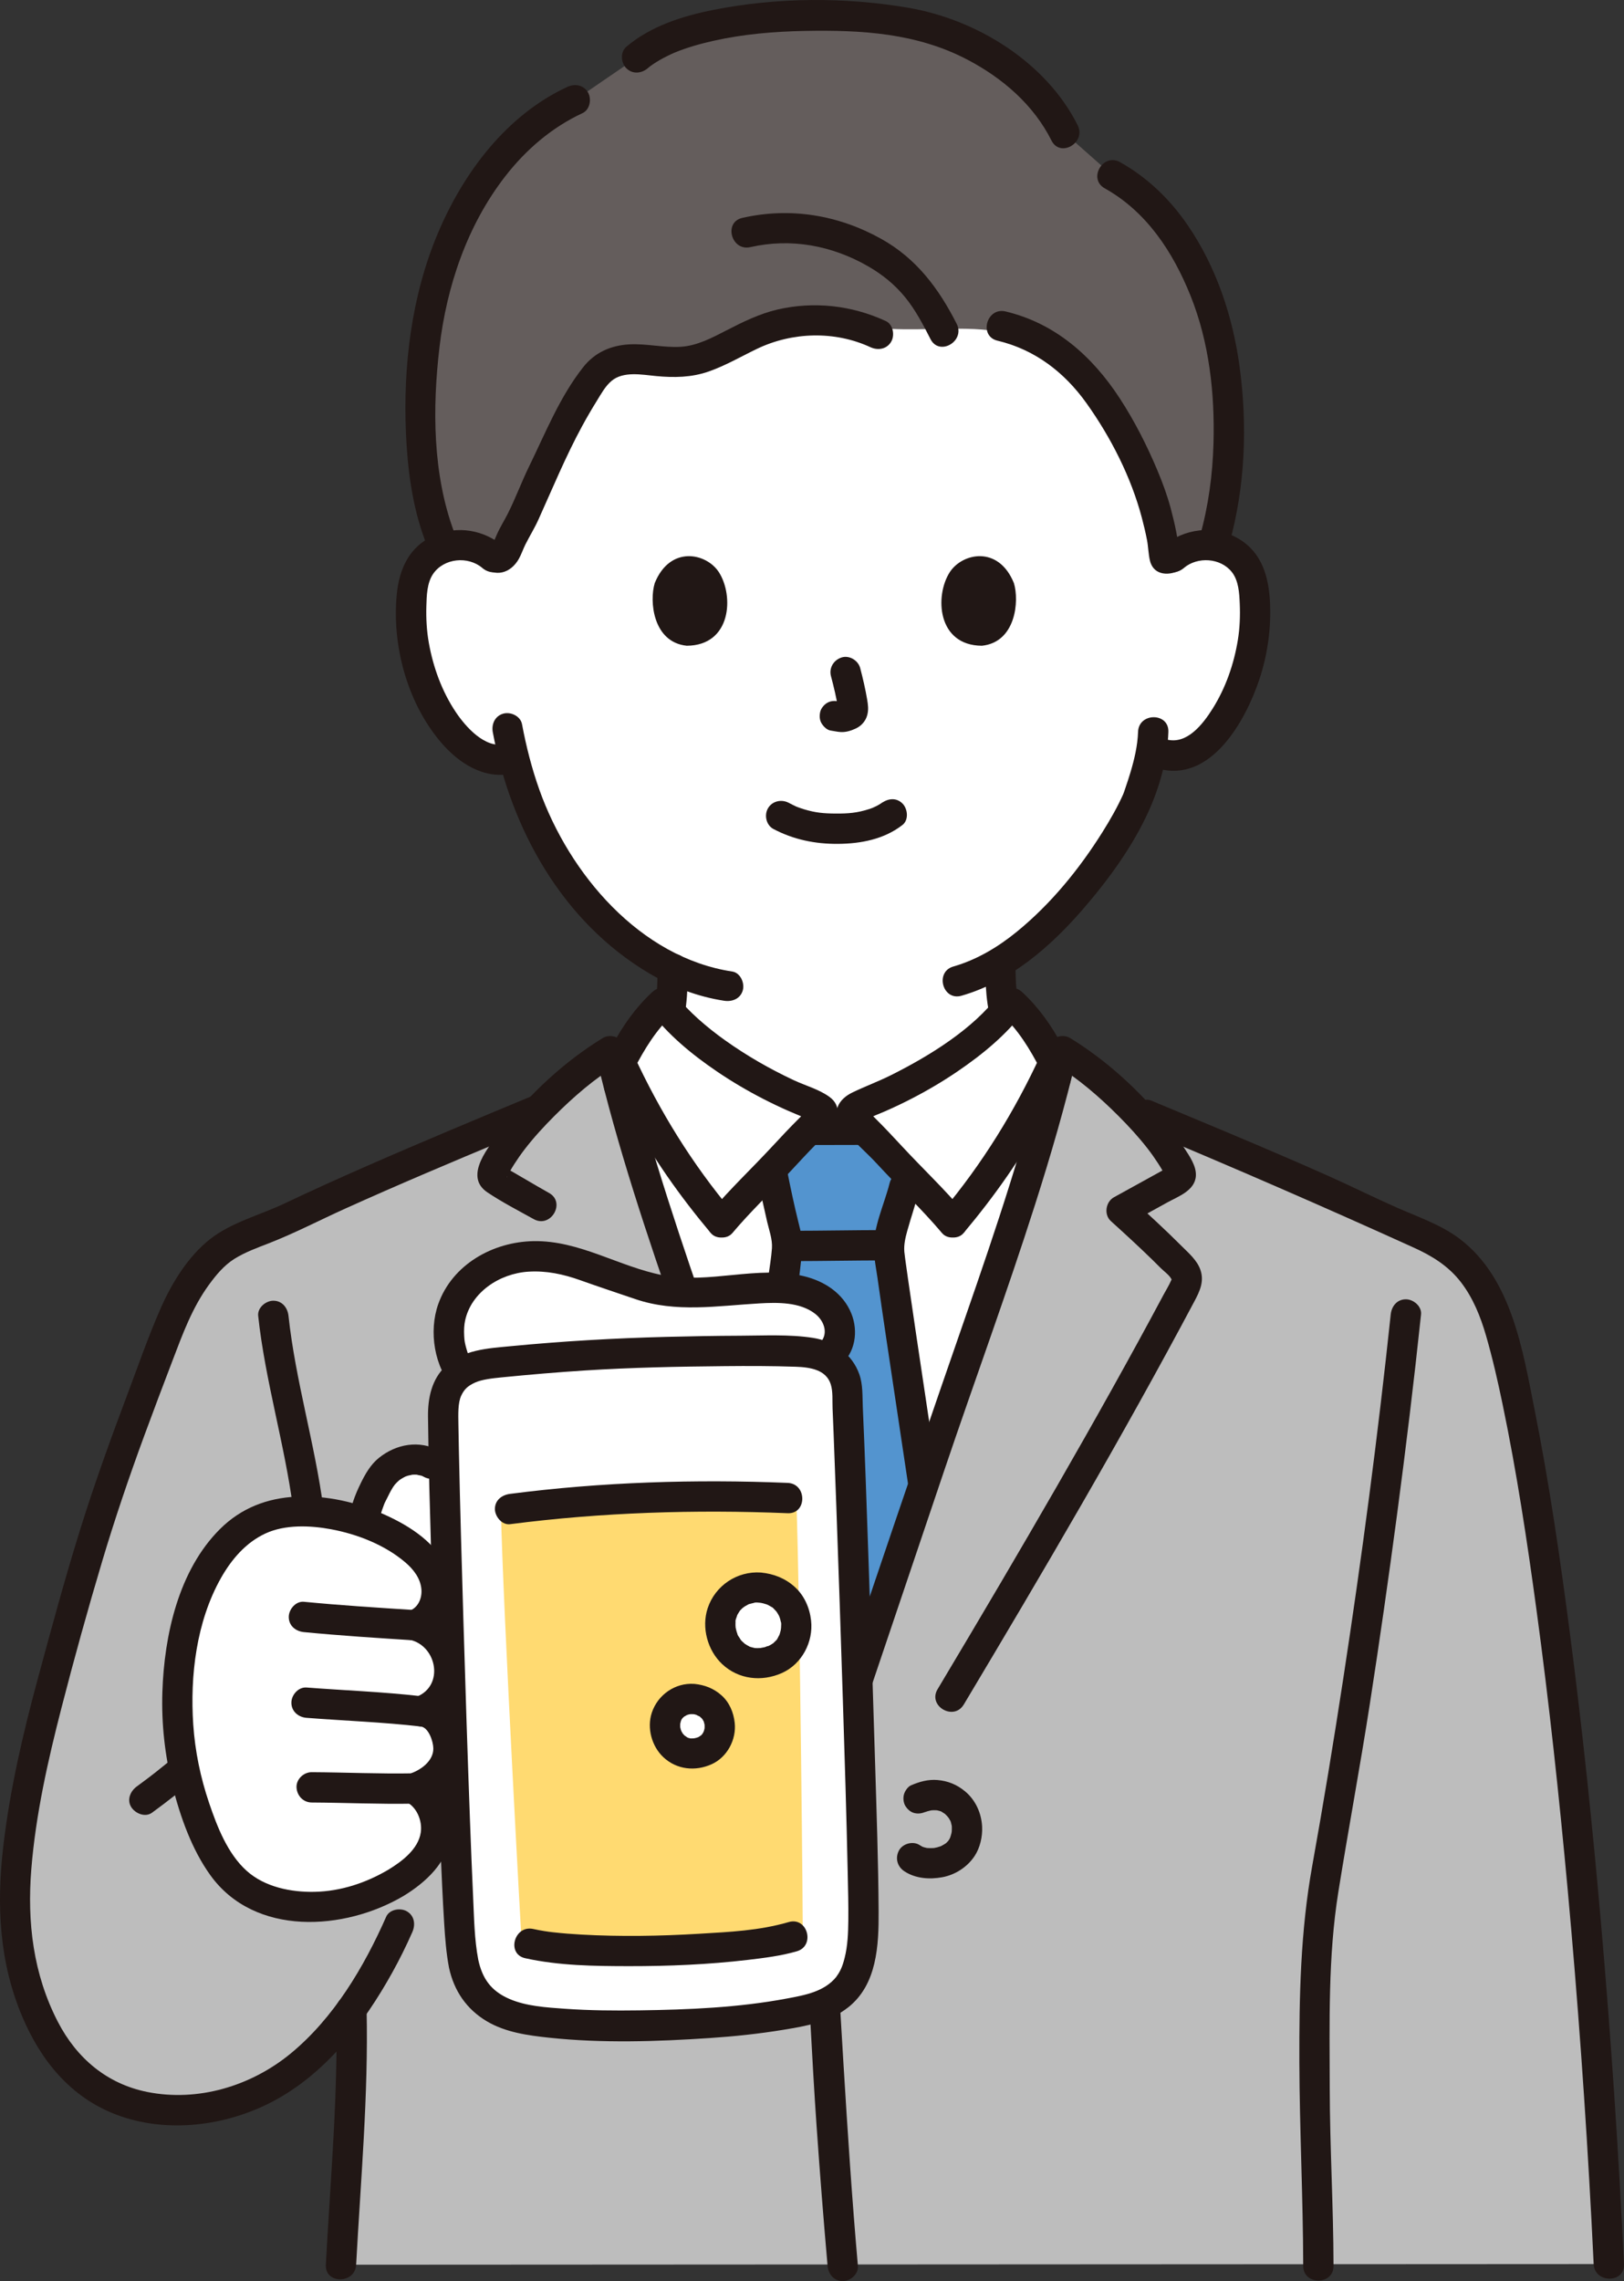 <?xml version="1.0" encoding="UTF-8"?><svg id="b" xmlns="http://www.w3.org/2000/svg" width="257.174" height="361.088" viewBox="0 0 257.174 361.088"><rect x="0" y="0" width="257.174" height="361.088" fill="#333333" stroke="none"/><defs><style>.h{fill:#bdbdbd;}.i{fill:#211715;}.j{fill:#fff;}.k{fill:#5394cf;}.l{fill:#ffda71;}.m{fill:#645d5c;}</style></defs><g id="c"><g id="d"><path class="j" d="M185.77,88.218c1.644-1.484,4.082-2.201,6.36-1.861,2.279.341,4.354,1.715,5.397,3.588.737,1.314.975,2.81,1.111,4.269.499,5.753-.635,11.615-3.243,16.857-1.27,2.554-2.925,4.999-5.227,6.86-2.135,1.703-4.282,2.517-7.826.722-.525,3.164-1.639,6.19-2.07,7.477-1.677,4.482-10.458,19.15-21.873,26.136.015,3.605.209,7.357,1.409,10.331,2.58,6.39,16.52,14.43,17.48,14.85,0,0-5.409,34.723-45.705,34.723s-41.775-34.723-41.775-34.723c.96-.42,12.71-7.34,15.3-13.73,1.215-2.998,1.399-6.769,1.406-10.366-5.206-2.532-10.006-6.538-14.313-11.613-6.049-7.128-9.161-15.151-10.858-21.892-3.286,1.313-5.738-.382-7.659-1.915-2.302-1.861-3.957-4.305-5.227-6.86-2.608-5.242-3.741-11.104-3.243-16.857.136-1.459.374-2.955,1.111-4.269,1.043-1.873,3.118-3.247,5.397-3.588,2.279-.341,4.716.377,6.36,1.861,0,0-1.538-44.716,54.462-44.716s53.222,44.716,53.222,44.716Z"/><path class="m" d="M77.992,87.892c1.722,1.773,2.682-1.859,3.333-3.278,1.037-2.259,2.556-5.556,3.667-7.778.612-1.223,1.494-3.016,2.035-4.265.573-1.323,1.181-2.627,1.823-3.91,1.299-2.597,2.735-5.11,4.294-7.528.748-1.16,1.559-2.334,2.747-3.114,3.37-2.212,7.995-.427,12.106-.736,4.566-.344,8.349-3.291,12.561-4.97,5.855-2.333,14.834-2.948,20.508-.255,2.87.148,5.546.022,8.148,0,2.241-.019,5.389-.13,8.722.389,8.37,1.921,14.179,6.539,18.389,13.537,2.5,4.156,5.369,10.054,6.63,14.671.5,1.829.944,3.685,1.24,5.569.099.63.171,1.276.229,1.91.04.43.47.583,1.484-.104l-.139.189c1.634-1.475,4.052-2.193,6.319-1.867,3.973-13.051,2.899-29.599-.963-39.465-2.657-6.787-6.726-14.621-14.97-19.146l-7.568-6.696c-3.397-6.9-10.497-12.808-19.83-16.141-9.781-3.493-38.294-4.086-47.879,4.202l-9.841,6.73c-10.977,5.01-18.721,17.001-22.019,29.358-3.399,12.733-3.428,31.19,1.356,41.513,2.611-.949,5.735-.273,7.711,1.511"/><path class="i" d="M170.661,19.833c-5.013-10.006-16.012-16.761-26.84-18.606-10.057-1.714-20.759-1.656-30.771.324-4.921.973-9.987,2.559-13.868,5.858-.988.84-.864,2.53,0,3.394.979.979,2.404.842,3.394,0,.037-.031.584-.477.185-.167.175-.136.357-.264.539-.39.378-.261.767-.505,1.164-.736.693-.402,1.912-.993,2.313-1.158,2.009-.831,4.12-1.424,6.239-1.897,4.745-1.06,9.565-1.466,14.447-1.558,8.952-.168,17.701.326,25.762,4.561,5.552,2.917,10.451,7.13,13.291,12.798,1.384,2.762,5.526.334,4.145-2.423h0Z"/><path class="i" d="M180.222,115.846c-.075,2.208-.587,4.355-1.219,6.465-.238.794-.498,1.581-.766,2.366-.092.272-.183.544-.278.815-.063.181-.361.837-.05.145-.944,2.106-2.091,4.115-3.317,6.069-3.682,5.869-8.167,11.371-13.548,15.765-2.975,2.429-6.364,4.464-10.072,5.523-2.965.847-1.705,5.48,1.276,4.629,7.661-2.188,14.042-7.702,19.168-13.613,4.058-4.679,7.92-9.941,10.487-15.611,1.755-3.878,2.975-8.299,3.119-12.552.105-3.09-4.695-3.086-4.8,0h0Z"/><path class="i" d="M78.039,115.913c2.86,15.318,11.035,30.027,24.738,38.146,3.655,2.166,7.699,3.719,11.906,4.358,1.28.194,2.58-.323,2.952-1.676.312-1.135-.387-2.756-1.676-2.952-14.621-2.222-25.812-15.469-30.546-28.775-1.201-3.377-2.088-6.855-2.746-10.377-.238-1.275-1.778-1.999-2.952-1.676-1.338.368-1.915,1.674-1.676,2.952h0Z"/><path class="i" d="M187.467,89.915c2.152-1.838,5.812-1.629,7.603.636,1.081,1.367,1.182,3.325,1.254,4.992.083,1.923.01,3.876-.302,5.777-.627,3.83-1.928,7.572-3.998,10.865-1.537,2.446-4.083,5.753-7.328,4.86-2.983-.821-4.255,3.809-1.276,4.629,8.347,2.297,13.82-7.566,16.002-14.107,1.304-3.91,1.898-8.127,1.691-12.245-.202-4.015-1.27-7.835-4.927-10.017-3.881-2.317-8.741-1.664-12.114,1.216-.986.842-.866,2.528,0,3.394.977.977,2.405.844,3.394,0h0Z"/><path class="i" d="M79.783,86.521c-3.103-2.65-7.339-3.394-11.103-1.724-3.837,1.702-5.448,5.237-5.842,9.218-.803,8.1,1.63,17.156,6.923,23.417,2.833,3.352,6.921,6.044,11.452,4.99,3.008-.699,1.734-5.329-1.276-4.629-3.153.733-6.22-2.766-7.77-5.088-2.19-3.281-3.568-7.075-4.258-10.946-.339-1.901-.446-3.843-.392-5.772.047-1.678.087-3.697,1.069-5.138,1.706-2.504,5.533-2.874,7.804-.934.985.841,2.427.967,3.394,0,.862-.862.99-2.549,0-3.394h0Z"/><path class="i" d="M89.827,13.763c-9.655,4.481-16.452,13.586-20.498,23.189-4.166,9.886-5.508,20.956-5.044,31.622.249,5.71,1.002,11.558,3.007,16.938.453,1.214,1.624,2.041,2.952,1.676,1.166-.321,2.131-1.732,1.676-2.952-3.418-9.168-3.458-19.659-2.325-29.26,1.141-9.676,4.38-19.279,10.395-27.041,3.281-4.233,7.386-7.765,12.258-10.026,1.176-.546,1.471-2.24.861-3.284-.705-1.206-2.104-1.409-3.284-.861h0Z"/><path class="i" d="M174.946,29.813c6.633,3.706,10.789,10.064,13.572,16.969,2.972,7.375,3.87,15.501,3.648,23.403-.139,4.957-.796,9.87-2.132,14.65-.833,2.98,3.797,4.252,4.629,1.276,2.54-9.09,2.898-18.799,1.63-28.123-1.071-7.872-3.67-15.692-8.177-22.293-2.806-4.111-6.389-7.591-10.748-10.027-2.7-1.508-5.123,2.636-2.423,4.145h0Z"/><path class="i" d="M140.262,50.818c-5.36-2.479-11.357-3.157-17.127-1.822-2.863.663-5.488,1.961-8.085,3.298-2.261,1.164-4.661,2.445-7.251,2.601-2.716.164-5.403-.524-8.118-.383-2.946.153-5.487,1.274-7.332,3.615-3.719,4.718-5.968,10.399-8.58,15.746-1.202,2.461-2.139,5.041-3.378,7.482-.566,1.116-1.238,2.159-1.732,3.31-.208.486-.415.97-.669,1.434.019-.035-.256.396-.253.403-.334-.649,1.954-.306,1.952-.308-2.266-2.093-5.669,1.293-3.394,3.394,2.073,1.914,4.6,1.18,5.899-1.178.394-.714.643-1.496,1.009-2.224.666-1.326,1.448-2.578,2.061-3.935,2.243-4.964,4.322-10.023,6.93-14.815.727-1.335,1.491-2.65,2.293-3.941.685-1.103,1.341-2.34,2.347-3.191,1.882-1.592,4.849-.983,7.083-.773,2.836.266,5.583.23,8.303-.72,2.674-.934,5.115-2.37,7.659-3.591,5.585-2.68,12.302-2.876,17.958-.26,1.176.544,2.586.332,3.284-.861.606-1.036.321-2.737-.861-3.284h0Z"/><path class="i" d="M118.826,39.12c6.462-1.468,12.923-.255,18.647,3.033,2.253,1.294,4.245,2.91,5.887,4.93,1.621,1.994,2.836,4.318,3.994,6.599,1.399,2.755,5.542.328,4.145-2.423-2.835-5.582-6.372-10.336-11.934-13.439-6.8-3.793-14.409-5.058-22.014-3.329-3.011.684-1.737,5.313,1.276,4.629h0Z"/><path class="i" d="M157.962,53.93c5.918,1.404,10.594,4.995,14.098,9.905,3.858,5.405,7.07,11.713,8.766,18.146.303,1.15.58,2.307.807,3.474.211,1.086.217,2.25.477,3.318.596,2.442,3.246,2.426,5.01,1.33,2.618-1.627.211-5.782-2.423-4.145-.771.379-.423.501,1.045.366l.861.861c.191.632.231.63.122-.007-.046-.373-.095-.745-.146-1.117-.09-.63-.196-1.258-.317-1.883-.242-1.245-.54-2.479-.868-3.703-.553-2.065-1.289-4.063-2.117-6.033-1.658-3.947-3.614-7.796-5.953-11.385-4.332-6.649-10.215-11.889-18.086-13.756-3.003-.713-4.285,3.915-1.276,4.629h0Z"/><path class="h" d="M254.77,358.391c-3.259-68.074-11.152-127.691-17.333-148.296-1.778-5.926-4.444-9.481-7.407-11.852-2.97-2.376-7.889-3.944-11.314-5.598-11.131-5.377-25.664-11.363-37.072-16.123l-2.175-.908c-3.621-3.726-7.787-7.15-11.216-9.223-4.982,21.36-13.834,44.417-20.852,65.197-4.709,13.944-9.417,27.888-14.126,41.831-6.279-15.57-10.432-26.048-15.761-41.831-7.017-20.78-15.869-43.837-20.852-65.197-3.408,2.061-7.545,5.456-11.155,9.157-12.67,5.28-28.49,11.83-40.69,17.72-3.85,1.86-8.37,2.73-11.29,5.86-3.11,3.33-5.16,6.83-6.79,11.08-8.67,22.64-11.39,30.04-17.14,51.54-2.25,7.76-5.44,20.2-6.63,30.13-1.29,10.78-.91,18.78,3.63,28.38s12.78,14.88,25.39,13.51c5.99-.66,11.97-3.69,16.51-7.66,2.49-2.175,4.918-4.978,7.156-8.103.096,3.932.037,7.914-.136,12.093-.41,9.63-.86,16.18-1.52,28.4l200.773-.107Z"/><path class="j" d="M135.094,175.633c-.099.077-.169.147-.201.207h-4.637c-.152-.283-1.161-.802-2.054-1.161-10.565-4.25-19.38-10.731-23.24-15.921-3.808,3.501-5.018,6.209-7.495,10.953,5.086,20.413,13.392,42.17,20.047,61.879,5.33,15.783,9.482,26.262,15.761,41.831,4.709-13.944,9.417-27.887,14.126-41.831,6.688-19.806,15.043-41.681,20.123-62.182-2.372-4.557-3.61-7.224-7.337-10.649-3.861,5.19-12.675,11.671-23.24,15.921-.704.283-1.481.667-1.852.955Z"/><path class="i" d="M156.013,153.266c.065,3.745.291,7.773,2.017,11.174,1.642,3.235,4.658,5.803,7.456,8.013,1.016.803,2.402.992,3.394,0,.834-.834,1.023-2.586,0-3.394-1.386-1.095-2.735-2.242-3.978-3.499-1.087-1.099-1.9-2.006-2.615-3.329-.076-.14-.146-.283-.216-.425.131.266.005.026-.046-.111-.134-.359-.255-.722-.362-1.09-.222-.764-.387-1.545-.514-2.33-.25-1.549-.306-3.354-.335-5.008-.022-1.297-1.087-2.4-2.4-2.4-1.284,0-2.423,1.098-2.4,2.4h0Z"/><path class="i" d="M99.72,173.593c2.915-2.36,5.957-5.155,7.465-8.666,1.564-3.642,1.721-7.72,1.738-11.631.013-3.089-4.787-3.093-4.8,0-.007,1.76-.04,3.526-.234,5.277-.151,1.37-.497,3.072-.954,4.181-1.257,3.048-4.117,5.427-6.61,7.445-1.008.816-.849,2.545,0,3.394.997.997,2.383.818,3.394,0h0Z"/><path class="j" d="M150.881,193.503c7.111-8.444,11.556-15.667,16-25.333-1.985-3.828-3.319-6.308-6.695-9.412-3.861,5.19-12.675,11.671-23.24,15.921-.893.359-1.902.879-2.054,1.161-.253.471.239.885.471,1.255.363.581,2.148,2.074,5.185,5.407,3.446,3.782,7.481,7.593,10.333,11Z"/><path class="j" d="M114.266,193.503c-7.111-8.444-11.556-15.667-16-25.333,1.985-3.828,3.319-6.308,6.695-9.412,3.861,5.19,12.675,11.671,23.24,15.921.893.359,1.902.879,2.054,1.161.253.471-.239.885-.471,1.255-.363.581-2.148,2.074-5.185,5.407-3.446,3.782-7.481,7.593-10.333,11Z"/><path class="k" d="M135.523,178.835c-2.608.009-4.777.014-7.413.016-.864.856-2.041,2.038-3.51,3.652-.787.864-1.605,1.729-2.432,2.591.582,3.019.99,4.927,1.632,7.674.104.483.224.949.345,1.432.259,1.035.518,2.105.518,3.175,0,.616-3.02,22.656-5.133,40.092,4.423,12.7,8.279,22.397,13.746,35.954,4.319-12.789,8.638-25.579,12.957-38.369-2.658-17.775-5.471-36.349-5.454-37.332.035-1.915.638-3.796,1.242-5.625.744-2.285,1.201-4.284,1.688-6.248-1.074-1.11-2.142-2.228-3.159-3.344-1.482-1.626-2.665-2.814-3.531-3.672-.517.002-1.013.003-1.494.005Z"/><path class="i" d="M125.395,199.628c4.969-.002,9.938-.11,14.908-.112,1.255,0,2.458-1.104,2.4-2.4s-1.055-2.401-2.4-2.4c-4.969.002-9.938.11-14.908.112-1.255,0-2.458,1.104-2.4,2.4s1.055,2.401,2.4,2.4h0Z"/><path class="i" d="M120.087,186.935c.429,2.165.895,4.321,1.398,6.47.316,1.353.854,2.779.759,4.184-.101,1.483-.371,2.972-.563,4.444-.886,6.783-1.786,13.564-2.659,20.349-.601,4.668-1.191,9.337-1.762,14.009-.157,1.289,1.216,2.4,2.4,2.4,1.428,0,2.242-1.107,2.4-2.4.991-8.115,2.041-16.223,3.104-24.329.624-4.764,1.471-9.554,1.866-14.344.122-1.475-.279-2.975-.631-4.396-.629-2.538-1.174-5.098-1.683-7.663-.252-1.272-1.768-2.002-2.952-1.676-1.327.365-1.929,1.677-1.676,2.952h0Z"/><path class="i" d="M136.733,176.436c-2.947.005-5.894.013-8.841.019-1.255.002-2.458,1.102-2.4,2.4s1.055,2.402,2.4,2.4c2.947-.005,5.894-.013,8.841-.019,1.255-.002,2.458-1.102,2.4-2.4s-1.055-2.402-2.4-2.4h0Z"/><path class="i" d="M148.543,234.401c-1.159-7.749-2.326-15.497-3.476-23.248-.427-2.881-.853-5.762-1.267-8.645-.147-1.027-.292-2.055-.433-3.083-.025-.185.056.441-.007-.052-.019-.149-.039-.297-.058-.445-.033-.261-.072-.523-.094-.785-.092-1.116.162-2.205.459-3.278.583-2.108,1.303-4.167,1.838-6.29.755-2.996-3.873-4.275-4.629-1.276-.852,3.385-2.635,6.99-2.497,10.536.058,1.481.37,2.979.577,4.443.901,6.405,1.873,12.801,2.83,19.198.709,4.734,1.419,9.468,2.127,14.202.192,1.283,1.81,1.99,2.952,1.676,1.374-.377,1.869-1.665,1.676-2.952h0Z"/><path class="i" d="M129.53,277.02c-1.72,5.277-2.897,10.933-2.782,16.503.073,3.536.459,7.083.683,10.612.682,10.781,1.126,21.572,1.877,32.349.516,7.406,1.097,14.808,1.747,22.204.114,1.291,1.022,2.4,2.4,2.4,1.21,0,2.514-1.101,2.4-2.4-1.86-21.155-2.784-42.353-4.229-63.534-.39-5.72.767-11.439,2.534-16.858.96-2.944-3.674-4.205-4.629-1.276h0Z"/><path class="i" d="M152.62,269.825c12.585-21.054,25.033-42.213,36.547-63.876.832-1.565,1.542-3.1.944-4.889-.528-1.579-1.908-2.728-3.05-3.871-2.507-2.511-5.122-4.909-7.751-7.29l-.486,3.769c2.009-1.108,4.018-2.216,6.027-3.324,1.75-.965,4.407-1.885,4.528-4.237.081-1.571-1.04-3.14-1.863-4.41-.908-1.402-1.928-2.734-2.986-4.025-4.215-5.147-9.382-9.877-15.069-13.352-1.286-.786-3.175-.061-3.526,1.434-3.405,14.528-8.185,28.695-13.077,42.778-4.984,14.347-9.9,28.714-14.759,43.104-2.857,8.462-5.715,16.924-8.572,25.385-.99,2.933,3.644,4.192,4.629,1.276,5.133-15.2,10.264-30.4,15.398-45.599,4.73-14.005,9.848-27.879,14.34-41.964,2.494-7.821,4.797-15.708,6.67-23.703l-3.526,1.434c3.704,2.264,7.029,5.131,10.089,8.196,1.617,1.62,3.175,3.315,4.583,5.122.587.753,1.141,1.536,1.66,2.337.262.404.515.813.755,1.23.102.177.202.355.298.535.071.131.14.263.207.396.112.23.095.172-.053-.173l.328-1.211c.17-.169.133-.17-.111-.003-.215.119-.431.237-.646.356-.287.158-.574.317-.861.475-.789.435-1.579.871-2.368,1.306-1.507.831-3.014,1.662-4.52,2.493-1.306.721-1.619,2.743-.486,3.769,2.22,2.01,4.43,4.033,6.573,6.125.452.441.9.885,1.345,1.332.434.436,1.383,1.131,1.642,1.687.092.197.118-.057-.031.291-.321.75-.785,1.478-1.169,2.198-2.69,5.037-5.435,10.046-8.217,15.033-5.741,10.293-11.642,20.497-17.619,30.655-3.301,5.609-6.626,11.202-9.965,16.788-1.589,2.658,2.56,5.074,4.145,2.423h0Z"/><path class="i" d="M86.944,188.838c-1.234-.685-2.449-1.405-3.668-2.117-.653-.382-1.306-.764-1.962-1.142-.278-.16-.555-.321-.834-.479-.16-.091-.639-.508-.475-.204l.328,1.211c.016.382-.148.322.084-.09.099-.177.193-.357.293-.533.235-.416.483-.824.741-1.226.512-.799,1.058-1.581,1.637-2.333,1.433-1.862,3.036-3.603,4.696-5.265,3.061-3.065,6.386-5.933,10.089-8.196l-3.526-1.434c3.405,14.528,8.185,28.695,13.077,42.778,4.723,13.597,9.24,27.283,14.296,40.76,2.798,7.458,5.759,14.852,8.736,22.24.484,1.201,1.6,2.048,2.952,1.676,1.14-.313,2.164-1.743,1.676-2.952-5.282-13.11-10.403-26.268-14.944-39.656-4.75-14.002-9.846-27.89-14.352-41.974-2.549-7.967-4.903-16.001-6.812-24.147-.35-1.496-2.24-2.22-3.526-1.434-6.093,3.724-11.607,8.869-15.978,14.497-1.923,2.476-6.162,7.321-2.311,9.911,2.326,1.564,4.909,2.894,7.361,4.255,2.703,1.501,5.127-2.643,2.423-4.145h0Z"/><path class="j" d="M150.881,193.503c7.111-8.444,11.556-15.667,16-25.333-1.985-3.828-3.319-6.308-6.695-9.412-3.861,5.19-12.675,11.671-23.24,15.921-.893.359-1.902.879-2.054,1.161-.253.471.239.885.471,1.255.363.581,2.148,2.074,5.185,5.407,3.446,3.782,7.481,7.593,10.333,11Z"/><path class="j" d="M114.266,193.503c-7.111-8.444-11.556-15.667-16-25.333,1.985-3.828,3.319-6.308,6.695-9.412,3.861,5.19,12.675,11.671,23.24,15.921.893.359,1.902.879,2.054,1.161.253.471-.239.885-.471,1.255-.363.581-2.148,2.074-5.185,5.407-3.446,3.782-7.481,7.593-10.333,11Z"/><path class="i" d="M152.578,195.2c4.884-5.818,9.27-12,12.858-18.703.876-1.637,1.71-3.296,2.512-4.971.415-.867.992-1.789,1.248-2.718.327-1.191-.451-2.264-.983-3.268-1.682-3.172-3.691-6.023-6.329-8.479-1.234-1.149-2.827-.763-3.769.486-4.025,5.337-10.918,9.605-17.06,12.667-1.995.995-4.088,1.762-6.09,2.731-2.092,1.012-3.315,2.981-1.835,5.135,1.56,2.271,3.865,4.101,5.723,6.121,3.404,3.701,7.088,7.155,10.333,11,.837.991,2.532.862,3.394,0,.982-.982.839-2.401,0-3.394-3.052-3.615-6.506-6.865-9.72-10.332-1.382-1.491-2.765-2.972-4.209-4.403-.389-.386-.773-.778-1.162-1.163-.156-.154-.503-.66-.008.043-.059-.084-.38-.633-.343-.472v1.276l.07-.276-.617,1.059c-.244.286.251-.17.433-.267.183-.098.373-.191.562-.277.808-.365,1.642-.676,2.455-1.031,1.428-.622,2.836-1.289,4.221-2.001,2.545-1.307,5.017-2.762,7.382-4.372,3.965-2.698,7.716-5.776,10.616-9.621l-3.769.486c2.782,2.591,4.582,5.578,6.32,8.926v-2.423c-4.143,8.98-9.262,17.268-15.625,24.848-.833.992-.973,2.421,0,3.394.856.856,2.557.997,3.394,0Z"/><path class="i" d="M115.963,191.806c-6.363-7.58-11.482-15.868-15.625-24.848v2.423c1.738-3.348,3.538-6.335,6.32-8.926l-3.769-.486c2.9,3.845,6.651,6.923,10.616,9.621,2.366,1.61,4.837,3.064,7.382,4.372,1.318.678,2.657,1.315,4.015,1.911.812.357,1.638.681,2.451,1.035.263.115.518.227.773.363.163.087.722.606.433.267l-.617-1.059.07.276v-1.276c.037-.161-.284.388-.343.472.495-.703.147-.197-.008-.043-.39.385-.773.777-1.162,1.163-1.444,1.431-2.827,2.913-4.209,4.403-3.214,3.467-6.668,6.717-9.72,10.332-.836.99-.971,2.423,0,3.394.858.858,2.554.995,3.394,0,2.855-3.382,6.065-6.443,9.096-9.665,1.405-1.494,2.778-3.015,4.227-4.468.701-.703,1.459-1.372,2.096-2.136,1.372-1.643,1.985-3.83-.03-5.298-1.651-1.202-3.817-1.783-5.661-2.647-3.803-1.783-7.468-3.885-10.889-6.324-2.79-1.99-5.871-4.6-7.768-7.115-.942-1.249-2.536-1.635-3.769-.486-2.637,2.456-4.645,5.307-6.329,8.479-.486.916-1.172,1.87-1.026,2.949.131.969.778,1.962,1.199,2.845.83,1.74,1.694,3.463,2.603,5.163,3.588,6.704,7.974,12.885,12.858,18.703.834.993,2.534.86,3.394,0,.984-.984.836-2.398,0-3.394Z"/><path class="i" d="M211.175,358.688c-.015-9.389-.582-18.765-.6-28.153-.02-10.354-.28-20.789,1.363-31.049,1.589-9.924,3.442-19.804,4.983-29.738,1.553-10.005,2.987-20.028,4.321-30.064,1.398-10.52,2.677-21.056,3.791-31.61.136-1.291-1.201-2.4-2.4-2.4-1.411,0-2.263,1.105-2.4,2.4-2.037,19.287-4.589,38.521-7.523,57.691-1.516,9.903-3.141,19.791-4.916,29.651-1.855,10.303-2.059,20.627-2.027,31.065.033,10.74.59,21.468.607,32.207.005,3.088,4.805,3.094,4.8,0h0Z"/><path class="i" d="M53.257,318.198c.291,13.427-.935,26.901-1.66,40.3-.167,3.087,4.633,3.077,4.8,0,.725-13.399,1.951-26.873,1.66-40.3-.067-3.084-4.867-3.095-4.8,0h0Z"/><path class="i" d="M51.216,238.762c-1.351-10.239-4.422-20.197-5.53-30.464-.139-1.289-1.003-2.4-2.4-2.4-1.19,0-2.54,1.103-2.4,2.4,1.111,10.282,4.179,20.221,5.53,30.464.17,1.285.982,2.4,2.4,2.4,1.165,0,2.571-1.106,2.4-2.4h0Z"/><path class="i" d="M181.005,178.837c14.393,6.004,28.679,12.214,42.878,18.656,2.894,1.313,5.469,2.896,7.437,5.437,1.942,2.507,3.129,5.473,4.005,8.493,1.033,3.562,1.854,7.186,2.611,10.815,2.251,10.798,3.902,21.724,5.385,32.651,1.998,14.721,3.585,29.5,4.94,44.294,1.594,17.407,2.838,34.845,3.761,52.3.122,2.303.237,4.606.348,6.909.148,3.075,4.949,3.093,4.8,0-.865-17.994-2.066-35.972-3.635-53.918-1.353-15.473-2.966-30.927-4.981-46.329-1.524-11.654-3.216-23.305-5.511-34.835-1.898-9.532-3.631-20.903-11.835-27.164-2.976-2.271-6.586-3.476-9.977-4.973-3.586-1.583-7.1-3.338-10.68-4.937-7.627-3.407-15.334-6.634-23.044-9.848-1.742-.726-3.484-1.452-5.226-2.178-1.197-.499-2.64.539-2.952,1.676-.38,1.382.475,2.451,1.676,2.952h0Z"/><path class="i" d="M146.672,286.764c-.68.298-.003.016.172-.037.187-.057.376-.104.568-.143.103-.021.426-.045.044-.018-.441.032.054,0,.12-.004.22-.015.441-.017.661-.006.098.005.195.016.292.022.333.02-.619-.141-.132-.01.188.051.378.087.563.148.089.029.184.079.273.099-.059-.013-.514-.256-.176-.06.208.12.41.286.622.393-.047-.024-.429-.369-.146-.105.068.064.141.123.209.186.131.123.257.251.375.386.051.058.108.145.167.198-.384-.343-.255-.351-.149-.182.109.172.221.339.316.52.037.07.069.142.106.212.179.339-.111-.259-.104-.253.083.08.13.371.162.484.04.143.07.287.102.432.044.199.02.484-.026-.261.006.089.019.178.026.267.022.295.021.592-.001.887-.018.238-.146.669.028-.139-.034.158-.056.318-.093.475-.056.237-.132.466-.208.697-.159.481.239-.492.084-.186-.058.115-.11.232-.173.344-.046.082-.094.162-.145.24-.041.062-.098.127-.134.193.288-.523.272-.33.118-.168-.108.113-.212.227-.326.334-.057.053-.12.101-.175.155-.173.169.532-.366.114-.09-.282.186-.567.347-.868.5-.345.174.584-.216.023-.017-.187.067-.378.124-.57.174-.174.045-.349.078-.525.112-.103.02-.394.058.025,0,.466-.064.008-.008-.094-.002-.372.025-.737.008-1.108-.019-.385-.028.311.032.298.04-.032.02-.296-.056-.333-.064-.181-.041-.36-.09-.535-.15-.545-.185.425.235.022.015-.172-.094-.34-.183-.504-.291-1.051-.692-2.7-.243-3.284.861-.635,1.202-.26,2.545.861,3.284,1.756,1.157,3.97,1.311,5.986.943,2.077-.379,3.998-1.621,5.154-3.388.847-1.296,1.244-3.049,1.173-4.582-.1-2.161-1.027-4.24-2.709-5.634-1.291-1.069-2.693-1.64-4.362-1.786-1.465-.129-2.882.268-4.207.849-.514.225-.961.919-1.103,1.434-.158.574-.087,1.339.242,1.849.33.512.822.964,1.434,1.103.669.152,1.226.032,1.849-.242h0Z"/><path class="i" d="M34.387,271.984c-2.037,1.99-4.141,3.91-6.313,5.752-1.055.894-2.125,1.771-3.21,2.628-.16.126-.319.252-.48.377-.033.026-.374.292-.239.187s-.207.159-.24.185c-.161.124-.323.247-.485.37-.584.442-1.172.878-1.763,1.31-1.011.739-1.613,2.117-.861,3.284.646,1.001,2.2,1.653,3.284.861,4.831-3.531,9.42-7.378,13.701-11.559.9-.879.947-2.524,0-3.394-.967-.888-2.434-.938-3.394,0h0Z"/><g id="e"><path class="j" d="M68.762,249.671c-1.064-3.106-3.783-4.952-6.626-6.593-1.411-.815-2.918-1.507-4.476-2.062.035-1.981,1.191-4.447,2.278-6.43,1.769-3.225,5.613-4.462,8.431-2.864,0,0,7.479,4.188,5.424,11.066-2.157,7.218-5.03,6.883-5.03,6.883Z"/><path class="j" d="M62.731,298.026c-4.974,2.995-10.946,4.46-16.689,3.612-3.435-.507-6.825-1.882-9.263-4.354-1.537-1.559-2.642-3.49-3.601-5.458-5.409-11.102-6.568-24.211-3.189-36.089,1.94-6.821,6.022-13.82,12.825-15.824,5.862-1.504,13.427-.239,19.323,3.165,2.843,1.642,5.563,3.487,6.626,6.593,1.064,3.106-.112,6.48-3.202,7.589,3.261.652,5.416,3.645,5.633,6.819s-1.59,5.694-4.566,6.819c2.846.198,4.551,3.661,4.388,6.325-.164,2.663-2.826,5.139-5.574,5.89,2.824,1.146,4.28,5.415,3.325,8.309-.954,2.891-3.42,5.029-6.036,6.605Z"/><path class="i" d="M61.519,295.953c-3.545,2.098-7.536,3.424-11.676,3.516-3.743.083-7.925-.754-10.789-3.332-3.013-2.713-4.659-6.962-5.935-10.721-1.362-4.012-2.231-8.19-2.516-12.418-.524-7.761.502-16.295,4.368-23.169,1.66-2.951,3.936-5.636,7.06-7.084s7.103-1.284,10.396-.67c4.144.773,8.464,2.455,11.717,5.206,1.331,1.126,2.486,2.593,2.595,4.398.08,1.319-.503,2.749-1.818,3.267-.999.393-1.762,1.177-1.762,2.314,0,1.02.74,2.081,1.762,2.314,4.288.978,5.445,7.254,1.067,9.009-2.553,1.024-2.113,4.403.638,4.714,1.236.14,1.983,2.342,1.996,3.473.022,2.023-2.075,3.502-3.82,4.027-1.801.542-2.56,3.497-.573,4.387,1.771.793,2.672,3.046,2.405,4.873-.389,2.664-2.991,4.593-5.115,5.896-2.629,1.612-.22,5.766,2.423,4.145,3.48-2.134,6.909-5.266,7.433-9.538.44-3.587-1.264-7.972-4.722-9.521l-.573,4.387c3.908-1.176,7.553-4.611,7.332-8.962-.2-3.934-2.734-7.509-6.784-7.967l.638,4.714c3.854-1.545,6.703-4.953,6.312-9.303-.378-4.21-3.144-7.997-7.38-8.963v4.629c4.398-1.732,6.441-6.44,4.748-10.895-1.644-4.324-5.928-7.06-9.976-8.891-4.385-1.983-9.246-3.111-14.077-2.873-4.617.227-8.726,1.822-12.033,5.105-6.595,6.545-8.853,16.846-9.146,25.813-.164,5.008.394,10.078,1.62,14.937,1.217,4.825,3.042,9.985,5.969,14.054,7.027,9.768,21.27,8.819,30.64,3.274,2.656-1.572.244-5.723-2.423-4.145Z"/><path class="i" d="M48.128,258.356c5.8.563,11.618.929,17.432,1.304,1.295.084,2.4-1.163,2.4-2.4,0-1.369-1.101-2.316-2.4-2.4-5.814-.375-11.632-.741-17.432-1.304-1.292-.125-2.4,1.193-2.4,2.4,0,1.402,1.104,2.274,2.4,2.4h0Z"/><path class="i" d="M48.543,271.926c6.028.466,12.074.679,18.084,1.371,1.29.149,2.4-1.209,2.4-2.4,0-1.421-1.107-2.251-2.4-2.4-6.009-.692-12.056-.905-18.084-1.371-1.294-.1-2.4,1.175-2.4,2.4,0,1.382,1.102,2.3,2.4,2.4h0Z"/><path class="i" d="M49.357,285.329c5.363.029,10.721.284,16.084.183,1.254-.024,2.459-1.087,2.4-2.4-.057-1.28-1.055-2.425-2.4-2.4-5.364.101-10.722-.154-16.084-.183-1.256-.007-2.458,1.109-2.4,2.4.058,1.306,1.054,2.393,2.4,2.4h0Z"/><path class="i" d="M69.579,229.649c-3.174-1.747-6.847-1.075-9.589,1.138-1.311,1.059-2.149,2.541-2.878,4.031-.904,1.847-1.611,3.703-1.829,5.756-.133,1.253,1.199,2.454,2.4,2.4,1.414-.063,2.258-1.058,2.4-2.4.055-.519-.107.475.005-.007.045-.193.079-.388.128-.581.087-.344.191-.683.307-1.019.07-.202.144-.402.221-.601.05-.128.217-.664.042-.112.11-.345.311-.688.47-1.014.305-.623.616-1.256.987-1.842.016-.026.27-.351.256-.376-.226.285-.259.329-.1.131l.096-.113c.207-.239.431-.464.668-.673.066-.058.435-.418.147-.129-.277.278.076-.042.163-.098.256-.166.523-.302.794-.441.396-.204-.518.174-.065.029.13-.042.258-.091.389-.13.254-.076.546-.09.791-.181-.496.186-.399.045-.105.024.133-.009.267-.014.4-.014s.266.004.399.013c.088.006.177.014.265.024l-.375-.049c.222.103.538.111.776.188.085.027.169.057.253.089-.344-.151-.432-.189-.263-.112.136.078.286.139.424.215,1.1.605,2.668.305,3.284-.861.595-1.126.314-2.637-.861-3.284h0Z"/></g><g id="f"><path class="j" d="M73.602,218.143c-2.537-2.656-5.329-12.03,3.523-17.305,4.464-2.66,10.185-2.394,15.084-.614,2.436.885,6.205,2.127,9.436,3.241,6.031,2.078,12.332.806,18.835.443,3.538-.197,7.362.129,10.062,2.165,2.7,2.036,3.512,6.257.829,8.358"/><path class="i" d="M75.299,216.446c-.101-.109-.197-.222-.293-.336.389.457.114.161.036.023-.165-.292-.357-.567-.513-.865-.061-.117-.117-.236-.176-.353-.299-.6.163.459-.087-.189-.16-.415-.3-.837-.417-1.266-.256-.942-.295-1.18-.341-1.973-.055-.965,0-1.774.148-2.458.966-4.462,5.445-7.441,10.029-7.73,2.84-.179,5.536.403,8.198,1.352,2.894,1.031,5.81,1.998,8.718,2.988,6.449,2.195,13.017,1.066,19.641.683,2.862-.166,6.413-.226,8.815,1.624,1.644,1.266,2.18,3.47.617,4.788-.992.836-.862,2.532,0,3.394.982.982,2.4.838,3.394,0,2.378-2.004,2.883-5.38,1.758-8.185-1.295-3.227-4.268-5.157-7.57-5.94-7.356-1.744-14.919,1.3-22.308-.142-6.947-1.355-13.189-5.519-20.444-5.395-6.457.11-12.879,3.694-15.105,9.975-1.526,4.306-.649,9.995,2.506,13.4,2.104,2.271,5.492-1.13,3.394-3.394h0Z"/><path class="j" d="M73.42,310.838c-.291-1.441-.422-3.012-.569-4.804-.752-9.148-2.618-72.111-2.675-82.117-.13-5.083,2.635-7.61,7.691-8.128,8.598-.881,16.516-1.465,23.371-1.656,6.409-.179,17.716-.484,25.681-.151,3.94.165,7.49,2.203,7.241,7.187.424,8.025,2.692,73.626,2.577,82.879-.041,3.306-.315,6.323-1.447,8.754-.793,1.703-2.691,4.264-7.351,5.313-6.055,1.364-13.249,2.165-22.837,2.433-10.12.282-18.413.013-23.47-1.291-3.819-.984-6.145-3.359-7.032-5.015-.577-1.078-.935-2.195-1.18-3.404Z"/><path class="l" d="M79.309,238.794c.38,16.549,3.269,68.428,3.31,68.921.339.059,44.303-1.081,44.514-1.119.025-.598-.414-52.485-1.032-69.314-14.336-.297-46.336,1.475-46.792,1.512Z"/><path class="j" d="M120.499,251.326c-1.59-.136-3.24.324-4.546,1.467-1.381,1.21-2.044,3.141-1.846,4.966.312,2.879,2.511,5.305,5.477,5.527,2.405.098,4.72-.933,5.836-3.099.82-1.592.9-3.548.211-5.201-.908-2.179-2.963-3.474-5.131-3.659Z"/><path class="j" d="M109.947,268.953c-1.147-.098-2.338.234-3.281,1.059-.997.873-1.475,2.267-1.332,3.584.225,2.078,1.812,3.829,3.953,3.989,1.735.071,3.406-.673,4.212-2.237.592-1.149.649-2.56.152-3.754-.655-1.573-2.138-2.507-3.703-2.641Z"/><path class="i" d="M120.499,248.926c-3.769-.268-7.257,2.081-8.435,5.655-1.005,3.048-.022,6.678,2.317,8.859,2.593,2.418,6.249,2.812,9.436,1.394,3.159-1.406,5.009-4.913,4.624-8.317-.228-2.019-1.076-3.963-2.611-5.338-1.52-1.36-3.319-2.054-5.331-2.253-1.253-.124-2.454,1.192-2.4,2.4.063,1.406,1.057,2.267,2.4,2.4.558.055-.41-.094-.058-.009.135.033.274.053.409.086.217.054.426.13.639.194.522.158-.337-.183-.034-.017.098.053.2.098.299.151.123.066.244.136.362.21.134.085.591.284.062.014.188.096.356.302.504.451.1.101.188.214.289.313.243.24-.298-.481-.006-.009.123.199.255.392.364.6.012.022.238.55.109.21-.12-.316.087.292.107.361.046.16.076.322.117.483.035.135.161.394.002-.048.081.227.036.555.03.795,0,.009-.025.662-.003.276.021-.375-.047.246-.053.27-.07.325-.171.639-.287.95.185-.495-.141.223-.222.353-.067.108-.143.28-.242.359.038-.03.358-.403.053-.089-.156.161-.318.314-.478.472-.384.379.314-.191.026-.016-.142.086-.277.185-.421.269-.121.07-.246.129-.368.197-.238.133-.167-.051.113-.04-.194-.008-.534.185-.723.235-.242.064-.517.076-.754.154.455-.151.314-.032.123-.029-.174.003-.348.02-.523.021-.145,0-.292-.015-.436-.014-.334.002.457.096.135.019-.242-.058-.484-.102-.722-.178.007.002-.299-.083-.308-.108.045.126.453.212.056.014-.265-.133-.507-.291-.754-.452-.307-.2.094.088.107.083-.018.006-.205-.18-.239-.211-.066-.061-.564-.49-.546-.58,0-.004.338.494.084.104-.058-.09-.121-.176-.178-.267-.066-.105-.435-.618-.386-.707-.056.1.182.479.025.048-.047-.128-.089-.257-.128-.388-.062-.211-.102-.427-.153-.64-.129-.535.015.427.005.053-.004-.153-.023-.305-.025-.458-.002-.122,0-.245.006-.368.004-.092.01-.184.02-.275.018-.183.009-.122-.027.182-.048-.24.143-.657.22-.892.033-.101.071-.248.125-.345-.288.515.006.03.072-.088.074-.133.154-.263.238-.39.05-.077.102-.151.157-.224-.172.22-.201.264-.087.132.112-.1.207-.225.317-.329.094-.089.547-.412.115-.117.267-.183.541-.343.826-.495.457-.243-.045.003-.053.015.043-.066.46-.155.534-.175.119-.033.241-.063.362-.089.121-.026.243-.048.365-.066l-.27.042c.209-.131.878-.018,1.105-.002,1.255.089,2.455-1.168,2.4-2.4-.062-1.377-1.056-2.305-2.4-2.4Z"/><path class="i" d="M109.947,266.553c-3.024-.215-5.793,1.723-6.732,4.571-.796,2.415-.009,5.316,1.844,7.043,2.105,1.963,5.039,2.266,7.619,1.111,2.474-1.108,3.962-3.908,3.668-6.579-.179-1.631-.835-3.211-2.08-4.325s-2.679-1.66-4.32-1.822c-.576-.057-1.303.309-1.697.703-.416.416-.73,1.099-.703,1.697.063,1.406,1.057,2.267,2.4,2.4.08.007.16.016.24.027l-.638-.086c.199.03.396.068.591.122.117.032.23.072.345.11.324.106-.228-.069-.238-.105.019.07.446.233.531.286.201.127.333.34-.091-.095.07.072.157.13.231.199.075.069.148.141.218.215.067.071.305.37.053.039-.263-.344-.007.002.032.061.058.089.111.18.162.272.034.062.148.225.144.288.009-.132-.2-.531-.067-.117.081.252.134.507.173.769l-.086-.638c.045.384.047.761.007,1.146l.086-.638c-.032.238-.075.472-.141.703-.037.131-.112.275-.138.408.02-.1.222-.462.064-.181-.104.184-.223.356-.332.535.329-.542.212-.27.06-.11-.07.073-.142.143-.218.211-.18.162-.309.114.158-.11-.087.042-.167.116-.25.167-.085.053-.172.103-.261.149s-.436.199-.042.032c.408-.172.018-.015-.054.009-.097.032-.195.061-.293.087-.22.058-.442.098-.667.128l.638-.086c-.375.042-.749.054-1.124.01l.638.086c-.238-.035-.472-.084-.701-.157-.097-.031-.441-.171-.043-.001s.059.022-.03-.025c-.184-.095-.394-.307-.585-.368.116.037.45.399.176.119-.08-.082-.167-.158-.246-.242-.064-.068-.121-.153-.191-.216.419.375.247.334.1.115-.119-.179-.214-.367-.316-.555-.136-.252.211.567.08.197-.039-.111-.079-.222-.112-.335-.067-.229-.114-.463-.149-.699l.086.638c-.048-.395-.046-.784.002-1.178l-.086.638c.03-.197.068-.392.122-.584.03-.107.068-.21.101-.316.106-.343-.095.19-.089.207-.033-.094.277-.49.329-.571.18-.279-.117.119-.134.173.027-.084.166-.182.226-.24.064-.063.136-.119.2-.182.196-.192-.493.32-.089.076.179-.108.361-.204.542-.307.25-.141-.47.159-.196.084.108-.03.213-.073.322-.103.216-.06.435-.1.657-.13l-.638.086c.312-.033.618-.038.93-.015,1.255.089,2.455-1.168,2.4-2.4-.062-1.377-1.056-2.305-2.4-2.4Z"/><path class="i" d="M75.734,310.2c-.613-3.214-.656-6.602-.81-9.869-.188-3.988-.342-7.977-.491-11.967-.393-10.551-.729-21.104-1.043-31.657-.269-9.047-.531-18.095-.722-27.144-.029-1.366-.056-2.732-.076-4.098-.023-1.58-.096-3.394.45-4.547.486-1.027,1.046-1.535,2.17-2.056,1.07-.496,2.783-.686,4.136-.821,4.43-.44,8.867-.82,13.31-1.103,7.341-.468,14.709-.614,22.064-.684,3.768-.036,7.538-.036,11.305.096,2.343.082,4.786.491,5.522,2.755.383,1.179.241,2.623.296,3.876.056,1.265.107,2.529.157,3.794.152,3.836.293,7.673.431,11.509.371,10.302.718,20.606,1.044,30.91.289,9.155.576,18.312.77,27.47.052,2.449.119,4.901.091,7.35-.022,1.987-.096,3.997-.587,5.931-.164.646-.356,1.293-.652,1.892-.103.207-.218.41-.339.607-.074.12-.484.69-.284.438-1.912,2.398-4.977,2.933-7.866,3.475-7.674,1.44-15.539,1.766-23.33,1.873-3.954.054-7.917.028-11.863-.254-2.875-.206-6.051-.39-8.746-1.554-2.905-1.254-4.29-3.214-4.936-6.221s-5.277-1.741-4.629,1.276c.784,3.647,2.766,6.572,5.991,8.484,2.98,1.766,6.504,2.24,9.889,2.601,8.388.893,17.013.612,25.413.052,3.902-.26,7.799-.67,11.658-1.306,3.603-.594,7.303-1.226,10.247-3.541,4.588-3.607,4.865-9.827,4.834-15.22-.046-7.889-.33-15.781-.565-23.666-.325-10.951-.686-21.902-1.067-32.851-.27-7.753-.527-15.507-.871-23.257-.077-1.743.035-3.571-.554-5.232-1.141-3.219-4.009-5.243-7.328-5.759-3.768-.586-7.763-.356-11.565-.343-3.873.014-7.746.086-11.618.182-8.274.205-16.515.687-24.754,1.479-3.626.349-7.448.537-10.254,3.169-2.203,2.066-2.813,5.04-2.784,7.943.075,7.54.317,15.081.527,22.619.31,11.136.653,22.272,1.037,33.406.279,8.082.502,16.176,1,24.249.144,2.339.323,4.69.763,6.993.243,1.274,1.774,2,2.952,1.676,1.334-.367,1.92-1.675,1.676-2.952Z"/><path class="i" d="M83.172,309.979c5.336,1.181,10.975,1.25,16.415,1.256,6.288.007,12.607-.257,18.854-.995,2.591-.306,5.227-.63,7.74-1.358,2.961-.858,1.702-5.491-1.276-4.629-4.703,1.362-9.26,1.559-14.264,1.857-6.17.368-12.38.472-18.553.128-1.494-.083-2.987-.197-4.474-.365-.123-.014-.246-.028-.369-.043-.055-.006-.675-.087-.394-.049.124.017-.549-.083-.696-.106-.573-.092-1.142-.2-1.708-.325-3.01-.666-4.296,3.96-1.276,4.629h0Z"/><path class="i" d="M124.735,234.735c-14.619-.602-29.444-.14-43.962,1.737-1.285.166-2.4.984-2.4,2.4,0,1.168,1.105,2.567,2.4,2.4,14.517-1.877,29.343-2.339,43.962-1.737,3.089.127,3.083-4.673,0-4.8h0Z"/></g><path class="i" d="M61.154,303.417c-3.518,7.977-8.327,16.064-15.143,21.661-6.254,5.136-14.667,7.678-22.684,6.072-6.388-1.28-11.168-5.329-14.147-11.071-3.929-7.572-4.901-15.819-4.219-24.227.702-8.646,2.629-17.181,4.789-25.565,1.998-7.754,4.146-15.492,6.438-23.164,1.996-6.681,4.239-13.279,6.644-19.823,1.475-4.014,2.993-8.011,4.518-12.007,1.591-4.169,3.092-8.289,5.743-11.928,1.118-1.534,2.397-3.075,4.018-4.089,1.705-1.067,3.593-1.743,5.458-2.469,4.121-1.607,8.068-3.669,12.098-5.489,8.39-3.79,16.875-7.364,25.371-10.91,2.035-.849,4.071-1.697,6.107-2.545,1.196-.498,2.051-1.59,1.676-2.952-.31-1.129-1.748-2.178-2.952-1.676-8.963,3.735-17.933,7.458-26.825,11.359-4.36,1.913-8.702,3.867-13.001,5.913-3.899,1.857-8.35,2.95-11.784,5.646-3.459,2.717-6.044,6.924-7.798,10.905-1.969,4.47-3.576,9.125-5.296,13.695-2.646,7.031-5.199,14.097-7.439,21.269-2.445,7.831-4.587,15.76-6.73,23.677-2.367,8.742-4.439,17.626-5.484,26.633-1.068,9.208-.65,18.216,2.992,26.845,2.947,6.982,7.648,12.792,14.882,15.551,7.952,3.033,17.332,1.846,24.749-2.046,8.423-4.42,14.445-12.268,18.984-20.436,1.159-2.085,2.216-4.224,3.178-6.407.523-1.185.346-2.577-.861-3.284-1.02-.597-2.758-.331-3.284.861h0Z"/><g id="g"><path class="i" d="M122.48,131.227c3.18,1.679,6.605,2.379,10.2,2.355,3.63-.024,7.325-.727,10.236-2.995,1.023-.797.837-2.557,0-3.394-1.01-1.01-2.368-.799-3.394,0,.711-.554.097-.087-.086.03-.208.133-.421.256-.64.371-.152.08-.904.393-.303.164-.293.111-.584.225-.882.321-1.874.602-3.268.715-5.263.703-1.953-.012-3.197-.13-5.022-.676-.323-.097-.638-.212-.957-.322-.104-.036-.204-.089-.309-.12.591.173.172.077.015.003-.396-.186-.786-.381-1.172-.585-1.146-.605-2.61-.291-3.284.861-.634,1.084-.289,2.676.861,3.284h0Z"/><path class="i" d="M131.591,107.029c.451,1.72.884,3.466,1.142,5.227l-.086-.638c.031.241.044.479.02.721l.086-.638c-.017.112-.042.217-.079.324l.242-.573c-.033.076-.068.14-.115.209l.375-.486c-.054.065-.105.115-.171.168l.486-.375c-.132.085-.272.153-.414.219l.573-.242c-.228.095-.454.165-.698.204l.638-.086c-.22.026-.435.024-.655-.001l.638.086c-.247-.034-.489-.094-.736-.128-.67-.09-1.239-.115-1.849.242-.498.291-.973.862-1.103,1.434-.14.614-.11,1.304.242,1.849.312.484.835,1.022,1.434,1.103.537.072,1.059.21,1.605.234.825.036,1.595-.214,2.334-.55.905-.413,1.61-1.211,1.851-2.187.204-.824.114-1.562-.025-2.388-.284-1.684-.674-3.353-1.107-5.004-.318-1.214-1.729-2.072-2.952-1.676-1.25.404-2.018,1.651-1.676,2.952h0Z"/><path class="i" d="M103.684,92.302c-.873,2.837-.304,9.362,5.07,9.917,7.102-.042,7.48-7.931,5.089-11.641-1.958-3.037-7.714-4.3-10.159,1.724Z"/><path class="i" d="M160.56,92.302c.873,2.837.304,9.362-5.069,9.917-7.103-.043-7.481-7.932-5.09-11.641,1.957-3.037,7.713-4.3,10.159,1.724Z"/></g></g></g></svg>
